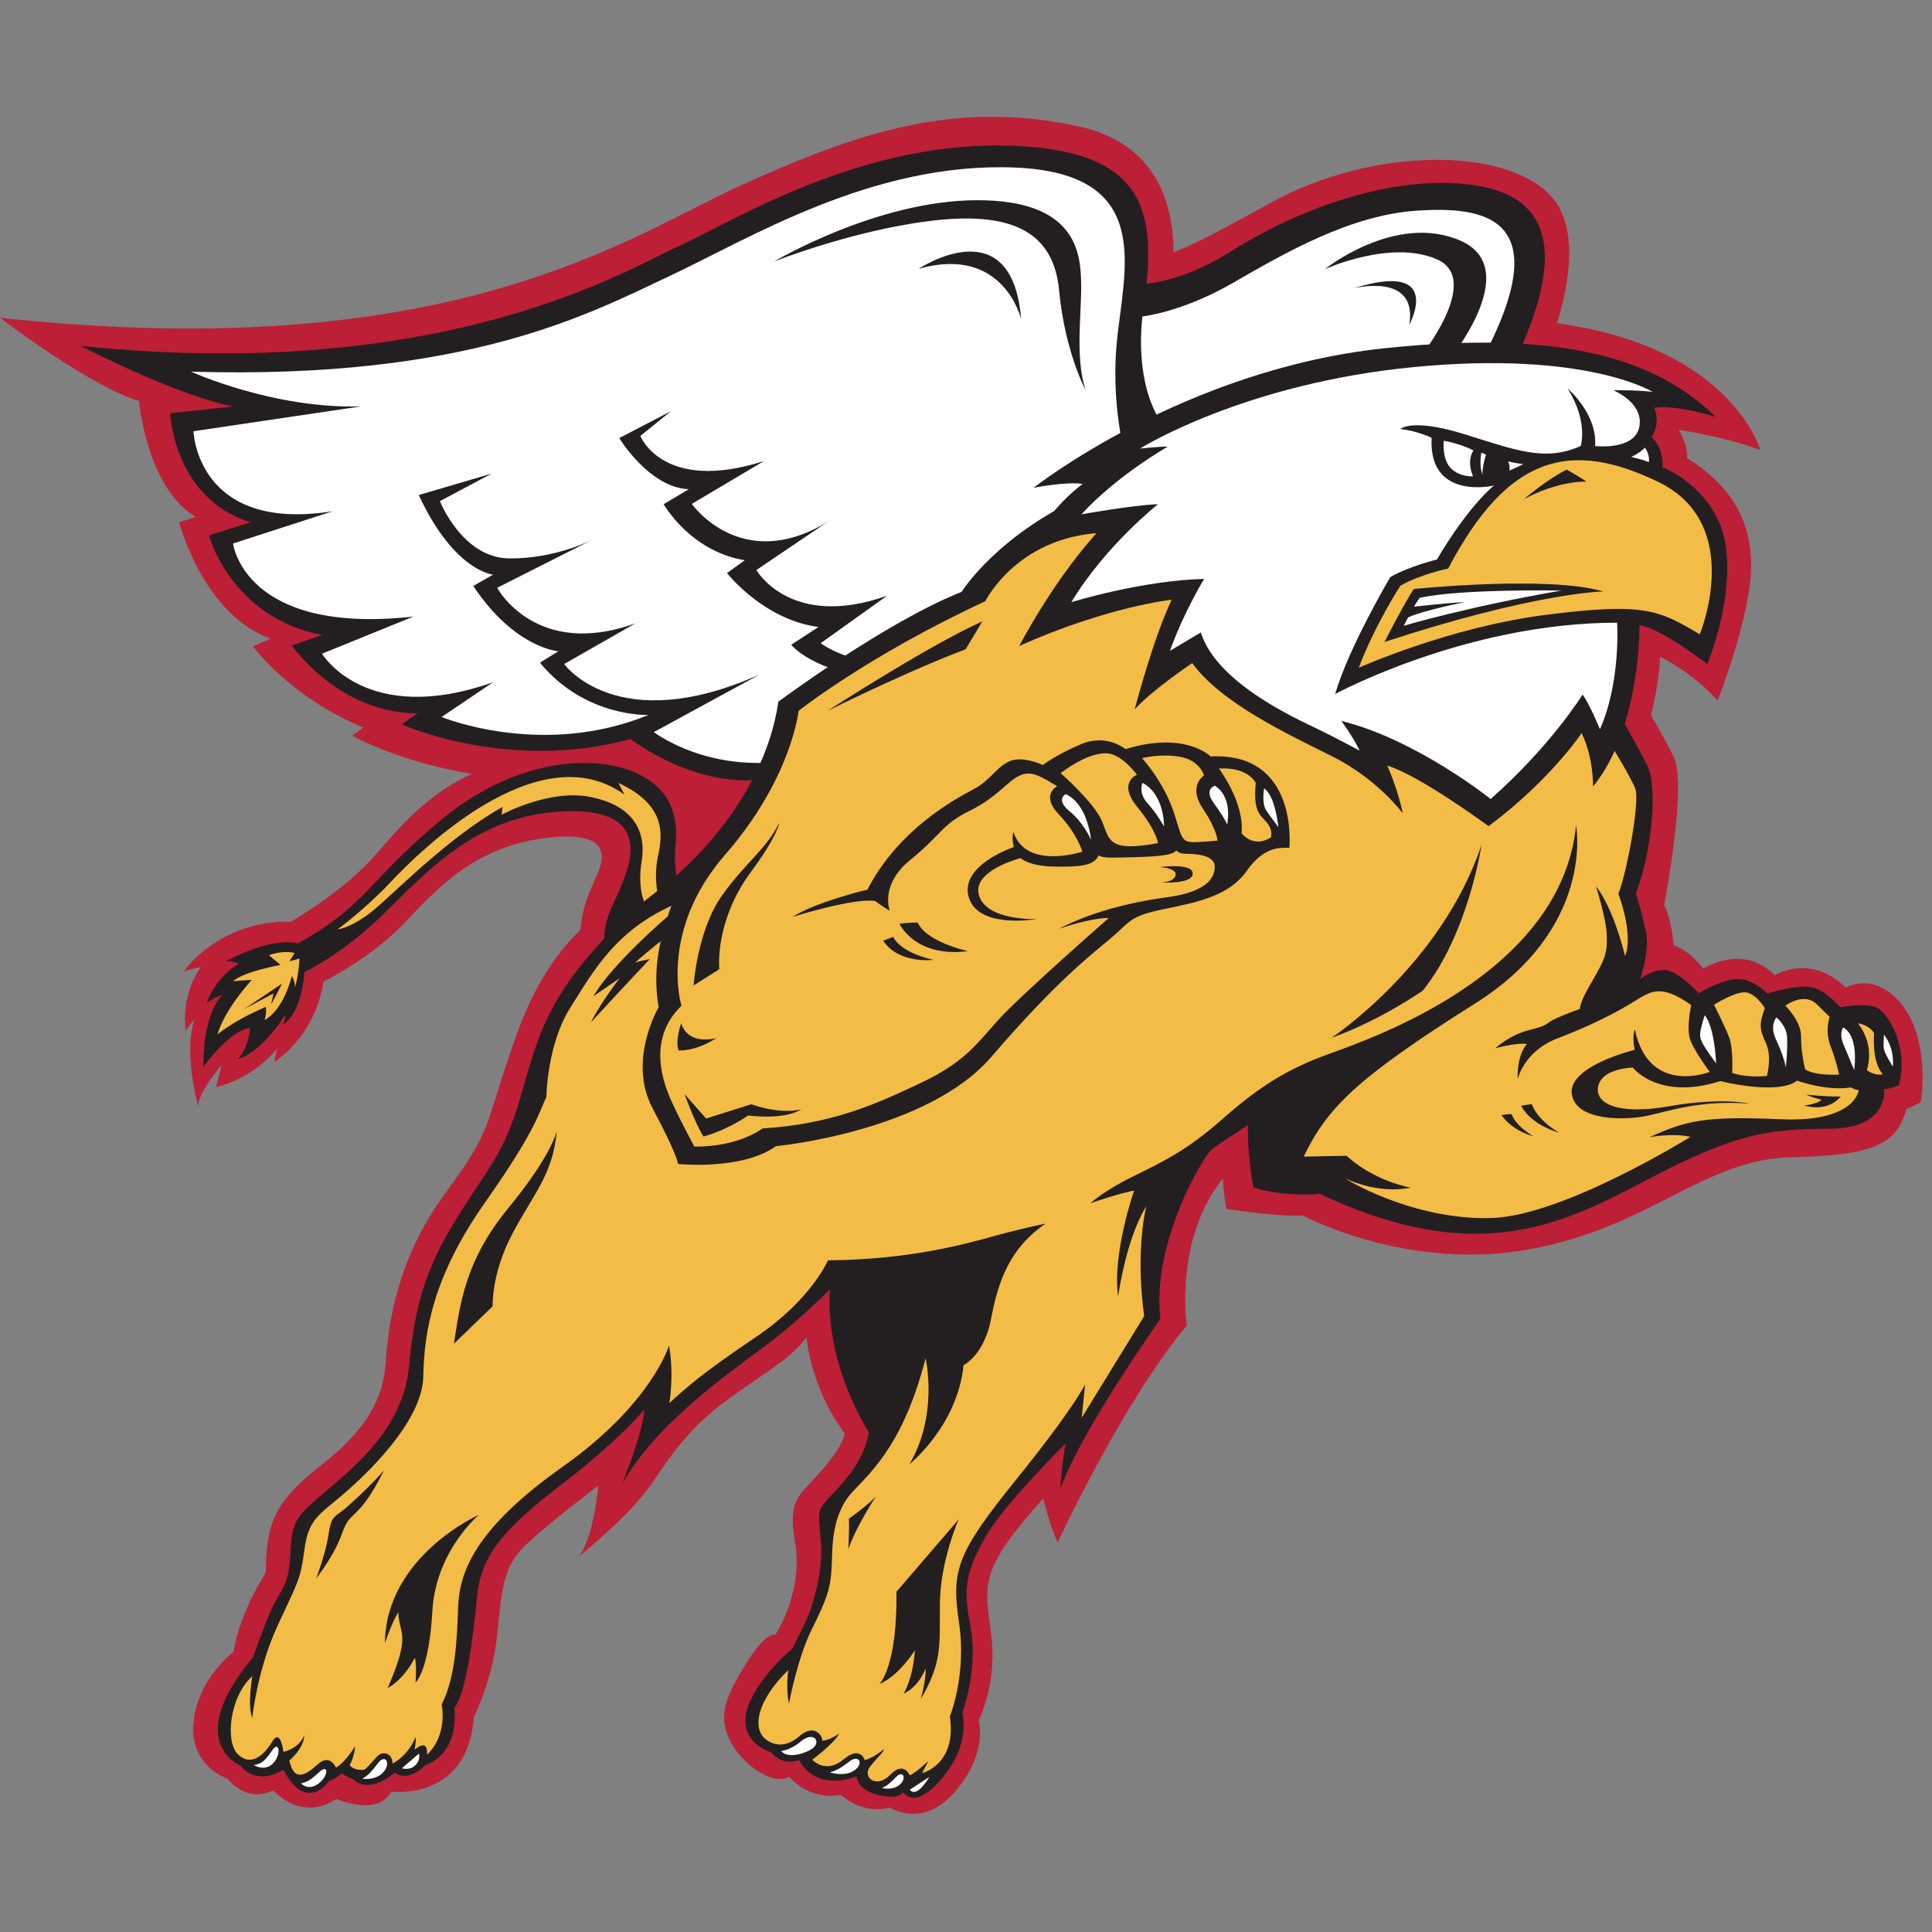 <?xml version="1.0" encoding="UTF-8"?>
<svg width="200px" height="200px" viewBox="0 0 200 200" version="1.1" xmlns="http://www.w3.org/2000/svg" xmlns:xlink="http://www.w3.org/1999/xlink">
    <rect x="0" y="0" width="200" height="200" fill="#808080" stroke="none"/>
    <!-- Generator: Sketch 54.1 (76490) - https://sketchapp.com -->
    <title>seton-hill</title>
    <desc>Created with Sketch.</desc>
    <g id="seton-hill" stroke="none" stroke-width="1" fill="none" fill-rule="evenodd">
        <g id="seton-hill_BGL">
            <g id="Group-141" transform="translate(0, 11)">
                <polygon id="Fill-1" fill="#BC1F36" points="66.723 76.749 80.879 76.749 80.879 66.871 66.723 66.871"></polygon>
                <g id="Group-140" transform="translate(0, 0.86)">
                    <g id="Group-4" transform="translate(19.849, 20.941)" fill="#BC1F36">
                        <path d="M43.068,61.385 C43.068,61.385 37.322,64.005 33.688,74.147 C30.055,84.289 31.407,83.698 26.253,90.711 C21.098,97.727 20.338,104.572 20.082,108.206 C19.829,111.841 18.309,115.051 13.323,118.94 C8.338,122.827 7.745,125.109 7.662,130.012 C7.662,130.012 5.021,133.961 4.324,138.208 C4.324,138.208 0.606,140.955 0.183,145.519 C-0.24,150.082 3.734,151.351 3.734,151.351 C3.734,151.351 5.591,153.929 8.422,152.534 C8.422,152.534 11.338,155.872 14.971,153.42 C14.971,153.42 19.238,155.323 20.675,152.66 C20.675,152.66 28.577,153.717 29.209,144.928 C29.209,144.928 31.11,141.251 31.619,136.434 C32.124,131.616 32.168,129.377 34.703,127.011 C37.237,124.644 41.167,121.729 42.096,120.967 C42.096,120.967 41.59,126.588 40.026,128.364 C40.026,128.364 45.264,124.221 47.63,120.756 C49.996,117.292 51.73,114.756 55.867,111.797 C60.011,108.84 61.996,107.827 63.644,105.628 C63.644,105.628 63.981,110.7 67.574,115.558 C67.574,115.558 67.657,116.53 65.375,119.235 C63.093,121.939 61.615,122.15 62.461,126.925 C63.307,131.702 60.685,136.095 60.388,136.434 C60.388,136.434 59.46,136.011 57.345,139.475 C55.237,142.941 54.519,144.717 55.616,147.167 C56.715,149.617 60.011,152.153 61.868,151.139 C61.868,151.139 63.855,153.633 67.191,152.999 C67.191,152.999 69.391,155.112 72.262,154.308 C72.262,154.308 75.716,156.622 79.108,152.565 C82.498,148.509 81.451,145.307 81.451,145.307 C81.451,145.307 83.459,141.462 82.741,136.265 C82.021,131.067 81.598,129.589 88.149,122.32 C88.149,122.32 88.782,124.982 89.626,126.883 C89.626,126.883 96.41,112.283 103.001,104.424 C103.001,104.424 101.669,95.486 106.738,89.212 C106.738,89.212 106.835,91.051 107.119,92.349 C107.119,92.349 112.854,93.237 115.007,93.015 C115.007,93.015 125.71,98.826 138.382,96.543 C151.06,94.261 156.468,87.162 165.679,86.992 C174.889,86.825 176.514,85.281 177.53,81.985 C177.53,81.985 178.355,81.669 178.987,81.288 C178.987,81.288 179.621,78.057 178.606,74.379 C177.593,70.704 174.487,67.85 171.19,69.435 C171.19,69.435 168.173,65.948 163.859,68.147 C163.859,68.147 161.116,64.851 156.468,67.471 C156.468,67.471 155.116,65.611 153.426,65.063 C153.426,65.063 153.129,62.062 152.412,60.92 C152.412,60.92 154.862,48.412 153.384,45.497 C151.904,42.582 151.06,41.271 151.06,41.271 C151.06,41.271 151.948,37.764 151.99,35.186 C151.99,35.186 155.201,36.664 157.946,39.707 C157.946,39.707 159.51,35.904 160.61,31.299 C161.707,26.692 163.018,19.721 154.778,14.607 C154.778,14.607 155,13.497 153.92,11.692 C153.92,11.692 158.675,12.389 162.381,13.784 C162.381,13.784 158.158,-1.409 129.006,0.283 C129.006,0.283 90.134,4.423 82.699,15.241 L74.925,25.214 C74.925,25.214 62.672,32.482 57.854,36.369 C57.854,36.369 54.726,50.483 49.152,55.892 L43.068,61.385 Z" id="Fill-2"></path>
                    </g>
                    <path d="M72.783,82.833 L60.509,89.256 C59.073,83.805 61.225,80.13 61.608,79.156 C61.987,78.185 64.479,74.003 56.834,74.846 C49.184,75.693 45.341,80.044 41.834,83.721 C38.327,87.397 33.47,89.763 33.47,89.763 C33.47,89.763 33.045,94.793 28.398,98.089 C28.398,98.089 28.568,97.201 28.692,96.65 C28.692,96.65 26.497,99.693 22.358,100.665 C22.358,100.665 22.823,99.061 22.906,98.426 C22.906,98.426 20.664,101.004 20.496,102.61 C20.496,102.61 18.932,96.904 20.157,93.652 C20.157,93.652 19.609,94.242 19.23,94.835 C19.23,94.835 18.597,91.369 20.794,88.243 C20.794,88.243 19.95,88.412 19.018,88.707 C19.018,88.707 22.653,83.382 30.132,83.552 C30.132,83.552 35.201,80.614 38.306,77.255 C41.411,73.896 45.467,67.938 54.782,66.48 C54.782,66.48 62.073,65.402 66.445,66.671 C70.819,67.938 72.339,73.389 72.086,76.051 C71.832,78.714 72.783,82.833 72.783,82.833" id="Fill-5" fill="#BC1F36"></path>
                    <path d="M159.58,25.853 C159.58,25.853 165.283,13.682 160.593,8.486 C155.905,3.287 142.025,3.351 131.567,9.119 C121.11,14.888 119.716,15.52 114.203,14.951 C114.203,14.951 107.168,29.656 116.738,42.015 L159.58,25.853 Z" id="Fill-7" fill="#BC1F36"></path>
                    <g id="Group-11" fill="#BC1F36">
                        <path d="M121.006,18.668 C121.006,18.668 124.639,4.131 111.795,1.258 C98.952,-1.615 88.728,1.892 76.94,7.218 C65.149,12.541 46.898,26.107 0.001,21.035 C0.001,21.035 9.191,28.071 14.387,29.656 C14.387,29.656 15.168,38.573 20.24,41.658 L18.548,42.206 C18.548,42.206 20.997,51.755 28.014,54.25 L26.196,55.052 C26.196,55.052 29.873,60.207 37.603,63.46 L36.464,64.306 C36.464,64.306 48.673,71.172 64.392,67.941 C64.392,67.941 72.12,73.836 83.403,71.109 L109.195,70.665 L128.209,53.299 L124.469,31.493 C124.469,31.493 119.253,23.273 121.006,18.668" id="Fill-9"></path>
                    </g>
                    <path d="M115.09,17.485 C115.09,17.485 120.162,18.752 127.385,14.189 C134.609,9.626 143.166,6.837 150.074,7.09 C156.981,7.344 164.268,10.005 156.728,25.726 L116.799,39.354 C116.799,39.354 111.098,30.226 115.09,17.485" id="Fill-12" fill="#231F20"></path>
                    <path d="M122.104,34.6 C122.104,34.6 116.781,29.191 118.176,20.909 C118.176,20.909 122.253,20.528 127.638,17.422 C133.025,14.317 139.807,10.386 146.714,9.944 C153.622,9.5 161.415,10.514 153.306,25.6 L122.104,34.6 Z" id="Fill-14" fill="#FEFEFE"></path>
                    <path d="M145.911,21.711 C145.911,21.711 149.527,15.056 140.104,17.992 C140.104,17.992 146.8,16.26 145.89,21.753" id="Fill-16" fill="#231F20"></path>
                    <path d="M146.904,25.261 C146.904,25.261 153.537,17.106 148.764,14.993 C143.99,12.88 137.145,16.007 137.145,16.007 C137.145,16.007 144.455,10.133 151.171,13.048 C157.89,15.965 149.863,25.598 149.863,25.598 L146.904,25.261 Z" id="Fill-18" fill="#231F20"></path>
                    <path d="M121.68,34.135 C121.68,34.135 116.948,29.74 118.385,19.937 C119.821,10.132 118.892,3.373 103.596,3.203 C88.305,3.033 75.121,11.485 70.305,13.598 C65.487,15.711 46.392,27.88 8.366,23.951 C8.366,23.951 17.811,28.896 24.082,30.225 L17.619,30.923 C17.619,30.923 17.956,39.714 25.941,42.206 L21.632,43.559 C21.632,43.559 23.871,52.052 33.339,53.87 L30.209,54.967 C30.209,54.967 35.068,61.983 43.222,61.983 L41.574,63.124 C41.574,63.124 52.602,68.11 65.28,64.644 C65.28,64.644 74.107,71.574 82.853,67.815 L107.696,66.841 L123.458,52.431 L121.68,34.135 Z" id="Fill-20" fill="#231F20"></path>
                    <path d="M116.949,37.008 C116.949,37.008 114.92,31.26 115.597,23.74 C116.273,16.218 119.738,6.076 105.037,5.483 C90.333,4.893 77.573,12.838 69.292,16.725 C61.009,20.611 48.421,27.459 19.774,26.613 C19.774,26.613 28.308,30.5 37.393,30.205 L20.027,32.782 C20.027,32.782 20.364,43.305 34.434,41.065 L24.125,44.403 C24.125,44.403 25.266,53.91 42.799,51.967 L33.335,55.811 C33.335,55.811 37.86,63.419 51.038,58.77 L45.716,62.362 C45.716,62.362 56.11,66.671 67.135,62.15 C67.135,62.15 60.588,62.446 55.898,56.741 L57.799,55.558 C57.799,55.558 53.302,55.263 48.991,48.798 L51.049,47.625 C51.049,47.625 47.024,47.309 43.352,39.385 L50.892,37.167 L45.538,40.02 C45.538,40.02 47.849,45.881 52.697,45.946 C57.546,46.009 61.38,43.98 61.38,43.98 L51.463,48.989 C51.463,48.989 55.454,56.404 65.785,52.664 L58.4,56.879 C58.4,56.879 63.884,64.559 78.628,57.968 L67.686,63.926 C67.686,63.926 75.798,70.179 87.332,65.193 L99.839,64.686 L106.302,64.433 L120.498,51.544 L119.062,37.262 L116.949,37.008 Z" id="Fill-22" fill="#FEFEFE"></path>
                    <path d="M96.14,58.432 L91.548,58.558 C83.973,57.672 81.912,54.883 81.912,54.883 L84.735,53.044 C79.063,52.315 75.258,47.467 75.258,47.467 L77.097,46.136 C71.456,45.216 68.701,40.335 68.701,40.335 L71.299,38.783 C67.212,38.624 64.105,33.489 64.105,33.489 L69.461,30.702 L66.291,33.267 C66.291,33.267 68.606,39.227 79.092,35.866 L71.613,40.303 C71.613,40.303 76.718,47.593 85.652,42.173 L78.301,47.149 C78.301,47.149 81.818,53.36 91.831,49.811 L84.955,54.723 C84.955,54.723 87.968,57.069 94.017,57.069 L96.14,58.432 Z" id="Fill-24" fill="#231F20"></path>
                    <path d="M95.105,15.964 C95.105,15.964 104.781,9.499 105.71,21.203 C105.71,21.203 103.937,13.47 95.105,15.964" id="Fill-26" fill="#231F20"></path>
                    <path d="M112.385,28.515 C112.429,28.641 110.233,24.585 109.638,18.204 C109.048,11.823 104.274,10.008 96.202,11.021 C88.135,12.035 80.149,15.205 80.149,15.205 C80.149,15.205 90.712,8.908 101.064,8.866 C111.414,8.824 111.835,14.317 111.92,17.316 C112.004,20.317 111.244,25.177 112.385,28.515" id="Fill-28" fill="#231F20"></path>
                    <path d="M32.001,86.309 C32.001,86.309 29.93,84.238 23.337,87.662 C23.337,87.662 24.185,87.576 24.731,87.915 C24.731,87.915 22.451,89.057 21.396,91.972 C21.396,91.972 22.072,91.454 23.023,91.105 C23.023,91.105 20.992,92.943 21.057,98.585 C21.057,98.585 23.751,94.782 25.872,94.56 C25.872,94.56 25.843,96.43 24.637,97.76 C24.637,97.76 26.888,97.318 29.549,93.165 C29.549,93.165 29.549,93.768 29.298,94.212 C29.298,94.212 31.387,93.165 31.578,87.905 L32.001,86.309 Z" id="Fill-30" fill="#231F20"></path>
                    <path d="M30.036,86.256 C38.053,81.915 37.578,79.823 45.434,73.199 C53.292,66.577 61.376,66.291 65.557,68.033 C69.741,69.775 70.184,73.008 69.931,75.607 C69.678,78.206 70.279,79.76 70.279,79.76 L69.9,81.343 L62.546,86.446 C62.358,83.247 63.497,81.881 64.228,80.045 C64.956,78.206 67.999,71.804 58.555,72.121 C49.11,72.437 43.978,78.681 39.288,83.15 C34.598,87.619 30.574,89.202 30.574,89.202 L30.036,86.256 Z" id="Fill-32" fill="#231F20"></path>
                    <path d="M68.199,81.227 C68.199,81.227 67.608,79.156 68.115,76.79 C68.622,74.423 68.917,71.467 64.015,69.184 L64.65,70.409 C55.69,63.905 43.102,76.622 40.483,79.41 C37.864,82.199 34.947,84.354 34.947,84.354 C34.947,84.354 36.469,84.186 38.707,82.327 C40.946,80.467 46.482,74.763 52.016,71.678 L51.93,72.48 C51.93,72.48 56.792,69.819 61.015,70.623 C65.242,71.425 66.974,73.875 66.421,77.297 C65.875,80.72 67.058,82.241 67.058,82.241 L68.199,81.227 Z" id="Fill-34" fill="#F3BC46"></path>
                    <path d="M30.5,86.796 C30.5,86.796 29.487,86.448 27.839,87.018 L29.043,88.031 C29.043,88.031 25.272,88.697 24.131,89.711 C24.131,89.711 25.588,89.585 26.063,89.585 C26.063,89.585 23.274,92.563 22.514,95.227 C22.514,95.227 23.972,93.895 27.521,92.372 C27.521,92.372 27.617,93.007 27.395,93.736 C27.395,93.736 29.233,92.913 30.215,89.173 C30.215,89.173 30.594,89.807 30.531,90.377 C30.531,90.377 30.881,89.363 31.007,87.365 L29.962,87.652 L30.5,86.796 Z" id="Fill-36" fill="#F3BC46"></path>
                    <polygon id="Fill-38" fill="#231F20" points="25.272 92.595 28.314 90.978 28.061 92.151 29.202 89.964"></polygon>
                    <path d="M167.106,61.156 C167.106,61.156 169.303,65.001 170.486,67.284 C171.669,69.566 170.994,76.284 169.347,80.636 C169.347,80.636 170.021,82.772 170.402,84.671 C170.783,86.575 169.809,89.469 169.809,89.469 C169.809,89.469 171.311,88.306 172.64,88.602 C173.972,88.897 175.873,90.968 175.873,90.968 C175.873,90.968 177.753,89.743 179.55,89.511 C181.344,89.278 182.95,90.989 182.95,90.989 C182.95,90.989 184.282,90.545 185.971,90.336 C187.661,90.122 188.591,90.419 190.513,92.405 C190.513,92.405 193.153,91.898 194.315,92.467 C195.477,93.039 197.611,96.524 196.576,100.475 C196.576,100.475 195.942,100.815 195.054,100.877 C195.054,100.877 195.54,104.892 189.625,104.976 C183.71,105.061 180.458,105.145 171.71,109.645 C162.965,114.146 153.965,119.915 136.664,111.738 C136.664,111.738 132.841,112.077 129.757,111.061 C129.757,111.061 129.039,107.174 129.208,104.597 C129.208,104.597 126.25,106.498 125.404,107.174 C124.56,107.851 119.194,116.807 120.125,124.669 C120.125,124.669 111.97,136.119 109.772,142.247 C109.772,142.247 109.941,139.374 110.322,137.556 C110.322,137.556 103.857,143.937 101.999,147.275 C100.14,150.615 99.631,152.305 100.435,156.319 C101.237,160.334 99.973,164.474 99.633,165.403 C99.633,165.403 100.224,167.96 98.704,170.528 C97.182,173.095 94.742,175.344 93.507,173.665 C93.507,173.665 93.126,174.446 91.034,173.983 C88.942,173.516 88.689,172.312 88.647,172.038 C88.647,172.038 84.591,173.772 82.711,170.327 C82.711,170.327 81.043,171.066 79.82,169.525 C79.82,169.525 76.88,168.7 77.175,165.868 C77.473,163.037 81.214,159.36 81.972,158.897 C81.972,158.897 82.774,157.291 83.409,155.98 C84.041,154.671 85.268,150.952 84.97,147.614 C84.675,144.276 84.591,144.529 86.07,142.923 C87.548,141.317 89.323,139.543 89.958,136.415 C89.958,136.415 85.435,129.655 85.9,121.626 C85.9,121.626 82.69,124.88 79.183,127.5 C75.676,130.12 67.818,135.529 64.353,141.866 C64.353,141.866 66.604,136.394 66.698,134.05 C66.698,134.05 64.269,137.049 58.649,141.403 C53.03,145.754 49.862,148.544 49.397,153.318 C48.932,158.093 48.214,163.46 47.031,164.939 C47.031,164.939 47.749,169.481 43.978,170.907 C43.978,170.907 42.341,172.693 40.862,171.638 C40.862,171.638 38.243,174.004 36.509,172.291 C36.509,172.291 35.749,172.038 35.347,171.68 C35.347,171.68 34.862,172.312 34.122,172.44 C34.122,172.44 31.794,175.996 29.338,171.336 C29.338,171.336 26.771,173.158 24.87,170.907 C24.87,170.907 18.85,168.467 26.202,159.689 C26.202,159.689 27.68,155.348 28.61,153.741 C29.539,152.135 29.918,151.754 30.088,148.586 C30.257,145.415 30.764,145.036 33.848,142.416 C36.932,139.797 41.75,135.824 42.341,129.613 C42.933,123.402 43.947,119.555 47.454,113.978 C50.961,108.399 52.228,107.428 53.959,101.468 C55.693,95.51 56.579,90.652 65.578,82.326 C65.578,82.326 67.565,80.722 68.79,79.792 C70.014,78.862 78.993,71.551 80.578,60.775 C80.578,60.775 91.648,52.535 99.548,49.408 C99.548,49.408 103.308,43.281 113.111,39.057 L150.416,39.478 L164.359,55.831 L167.106,61.156 Z" id="Fill-40" fill="#231F20"></path>
                    <path d="M166.419,64.674 C166.419,64.674 168.701,68.351 169.271,69.744 C169.843,71.138 168.226,79.188 167.529,80.648 C167.529,80.648 169.147,84.83 168.226,87.112 C168.226,87.112 167.116,82.327 165.217,79.885 C165.217,79.885 166.262,83.213 166.323,84.798 C166.388,86.383 166.323,87.049 165.312,88.854 C164.296,90.662 163.664,91.612 163.536,92.595 C163.536,92.595 162.608,92.89 161.214,93.503 C159.82,94.117 160.536,94.222 158.381,94.749 C156.229,95.279 154.811,96.651 154.811,96.651 C154.811,96.651 156.926,96.06 158.067,96.207 C158.067,96.207 157.008,97.285 157.116,99.842 C157.116,99.842 157.738,96.969 161.224,95.637 C164.711,94.305 167.273,92.976 169.08,91.866 C170.889,90.756 171.871,89.933 175.073,92.182 C175.073,92.182 174.585,94.433 174.924,95.616 C175.261,96.8 176.995,99.103 176.995,99.103 C176.995,99.103 170.676,101.616 169.242,94.708 C169.242,94.708 168.921,95.363 169.219,96.82 C169.219,96.82 162.334,98.489 162.711,101.373 C163.092,104.257 168.354,104.131 170.636,103.624 C172.916,103.117 176.055,102.008 181.093,102.389 C181.093,102.389 178.22,101.702 172.832,102.653 C167.443,103.603 165.014,102.376 165.458,100.538 C165.902,98.701 169.028,98.659 169.028,98.659 C169.028,98.659 171.67,102.102 178.092,100.054 C178.092,100.054 184.005,101.564 186.034,100.012 C186.034,100.012 189.091,101.12 191.645,100.707 C191.645,100.707 191.909,100.95 192.414,100.984 C192.414,100.984 192.119,104.353 184.325,104.003 C176.528,103.656 174.566,104.131 170.73,105.873 C170.73,105.873 172.958,105.398 175.008,105.821 C175.008,105.821 161.825,114.019 154.39,114.231 C146.953,114.442 140.404,110.893 139.263,110.131 C139.263,110.131 142.539,111.8 146.046,111.081 C146.046,111.081 142.37,110.491 139.392,107.787 L134.956,107.871 C137.361,102.927 140.213,99.884 152.698,92.025 C165.184,84.164 163.155,73.58 163.155,73.58 C161.637,88.854 142.179,95.574 137.615,97.223 C133.052,98.871 130.201,100.772 126.524,104.003 C122.849,107.237 120.439,108.378 117.336,109.898 C114.229,111.421 112.897,112.688 112.897,112.688 C112.897,112.688 116.258,111.546 117.401,111.4 C117.401,111.4 115.117,117.948 115.751,122.323 C115.751,122.323 116.545,116.428 118.666,113.004 C118.666,113.004 117.495,117.441 118.444,124.383 C118.444,124.383 113.312,132.749 111.98,134.904 L112.328,131.451 C112.328,131.451 111.252,133.794 105.167,141.339 C99.085,148.88 98.448,150.656 99.275,156.107 C100.096,161.558 98.325,165.826 98.325,165.826 C99.085,170.812 95.45,171.7 95.45,171.7 C95.45,171.7 96.042,170.579 96.082,170.454 C96.082,170.454 94.857,171.616 94.181,171.932 C94.181,171.932 93.57,170.389 92.154,171.869 C90.739,173.348 89.196,172.123 90.083,171.003 C90.973,169.882 91.35,169.692 91.522,169.185 C91.522,169.185 90.569,170.052 89.516,170.347 C89.516,170.347 89.072,168.806 87.336,170.263 C85.605,171.721 84.275,170.517 84.085,170.305 C84.085,170.305 86.428,168.573 86.874,167.579 C86.874,167.579 86.049,168.255 85.119,168.341 C85.119,168.341 85.142,167.769 84.57,167.432 C84.001,167.093 83.364,167.348 82.797,167.834 C82.225,168.32 80.894,169.333 79.353,168.255 C77.812,167.179 78.295,164.241 81.612,161.009 C81.612,161.009 81.317,162.783 81.675,164.494 C81.675,164.494 82.541,159.751 84.097,156.677 C85.649,153.602 85.998,152.398 86.093,150.34 C86.187,148.279 86.028,144.889 88.341,142.479 C90.653,140.07 93.632,137.155 95.818,128.756 C95.818,128.756 97.183,134.588 94.139,139.721 C94.139,139.721 99.114,135.761 99.748,129.453 C99.748,129.453 101.874,128.471 102.602,124.637 C103.329,120.802 104.503,117.347 108.243,114.811 C108.243,114.811 106.088,115.224 102.979,116.078 C99.876,116.934 94.267,118.52 85.709,118.614 C85.709,118.614 84.001,122.67 78.264,126.538 C72.529,130.404 71.009,131.83 69.296,133.384 C69.296,133.384 69.803,130.393 69.256,127.436 C69.256,127.436 67.458,133.478 58.205,140.007 C48.953,146.535 47.558,151.1 47.43,154.459 C47.305,157.818 47.179,161.684 45.72,164.601 C45.72,164.601 46.417,167.675 44.2,169.798 C44.2,169.798 44.432,168.002 42.912,169.271 C42.912,169.271 43.103,168.446 43.017,167.939 C43.017,167.939 42.445,169.713 40.632,170.707 C40.632,170.707 40.686,169.895 40.006,169.681 C39.129,169.407 38.825,170.42 37.724,171.34 C37.724,171.34 36.733,171.499 36.195,170.877 C36.195,170.877 36.658,170.125 36.763,168.91 C36.763,168.91 35.772,170.569 34.778,171.118 C34.778,171.118 34.164,169.618 32.879,170.791 C31.587,171.964 30.437,172.598 29.949,170.389 C29.949,170.389 31.444,169.204 31.509,167.738 C31.509,167.738 31.134,169.049 29.338,169.493 C29.338,169.493 29.055,166.988 28.186,168.425 C27.32,169.861 25.992,171.044 24.637,169.757 C23.287,168.467 23.75,163.776 26.116,161.663 C26.116,161.663 25.588,164.749 26.116,165.975 C26.116,165.975 26.614,160.986 28.768,156.36 C30.923,151.732 31.111,151.607 31.524,148.501 C31.936,145.394 33.077,144.92 35.454,142.891 C37.832,140.862 43.724,135.348 43.819,130.626 C43.915,125.904 44.834,120.262 50.253,112.56 C55.67,104.86 55.797,103.212 56.557,101.723 C56.557,101.723 56.622,96.272 59.028,92.467 C61.438,88.664 63.634,84.608 69.51,81.904 C69.51,81.904 69.2,82.675 69.137,82.991 C69.137,82.991 63.341,87.935 61.438,91.263 L64.162,89.395 C64.162,89.395 62.389,91.612 61.153,93.989 C61.153,93.989 66.193,88.538 67.269,87.428 C67.269,87.428 66.222,87.619 65.747,87.778 C65.747,87.778 67.902,85.908 68.408,85.59 C68.408,85.59 67.523,88.695 68.186,92.404 C68.186,92.404 64.922,97.92 67.554,102.862 C70.184,107.808 70.184,108.631 70.184,108.631 C70.184,108.631 76.777,109.329 80.326,106.793 C80.326,106.793 95.959,105.314 102.631,97.539 C109.309,89.763 112.856,87.06 114.97,85.284 C117.083,83.51 116.827,83.001 120.548,82.241 C124.263,81.481 127.305,80.805 129.08,78.271 C130.856,75.735 132.546,75.902 133.477,75.902 C133.477,75.902 134.478,65.972 125.32,66.449 C125.32,66.449 122.722,63.786 116.511,65.687 C116.511,65.687 114.579,64.071 111.98,65.149 C109.382,66.228 107.954,67.335 107.954,67.335 C107.954,67.335 105.802,66.29 104.409,66.988 C103.015,67.685 102.537,68.921 100.73,69.871 C98.925,70.822 92.966,74.024 89.799,80.235 C89.799,80.235 84.633,81.439 82.035,83.056 C82.035,83.056 88.436,81.058 90.59,81.408 C90.59,81.408 91.381,82.009 92.112,82.421 C92.112,82.421 91.034,79.76 94.233,77.161 C97.437,74.562 97.497,73.484 100.349,72.089 C103.203,70.694 104.25,69.046 105.515,68.445 C106.786,67.842 107.736,68.539 109.445,69.524 C109.445,69.524 107.669,70.409 109.604,72.439 C111.536,74.466 112.043,76.304 112.043,76.304 C112.043,76.304 106.212,78.237 104.914,74.277 C104.914,74.277 104.694,74.815 104.947,75.829 C104.947,75.829 99.304,77.699 100.286,81.027 C101.271,84.354 107.322,83.278 107.322,83.278 C107.322,83.278 102.253,83.5 101.367,80.901 C100.479,78.302 105.644,76.97 105.644,76.97 C105.644,76.97 106.476,77.806 109.141,77.848 C111.8,77.89 113.258,77.783 113.745,76.665 C113.745,76.665 113.85,76.981 115.584,76.918 C117.315,76.855 121.52,76.918 121.75,76.156 C121.75,76.156 121.976,76.526 122.784,76.526 C123.593,76.526 125.732,76.589 125.747,77.841 C125.764,79.094 124.815,80.488 120.789,81.027 C116.765,81.565 112.661,82.675 109.635,84.291 C109.635,84.291 112.751,83.171 114.78,83.171 C114.78,83.171 105.611,91.2 103.329,93.736 C101.046,96.272 99.843,98.108 95.28,100.263 C90.72,102.42 86.153,104.51 78.932,104.954 C78.932,104.954 76.52,106.876 71.876,106.835 C71.876,106.835 70.268,103.815 69.763,102.674 C69.256,101.532 66.444,96.228 70.542,92.257 C70.542,92.257 68.155,84.545 75.062,76.621 C81.97,68.699 82.667,61.727 82.667,61.727 C82.667,61.727 89.872,56 101.997,50.379 C101.997,50.379 105.504,43.238 115.01,43.282 L147.374,43.282 L163.41,56.592 L166.419,64.674 Z" id="Fill-42" fill="#F3BC46"></path>
                    <path d="M186.981,101.447 C186.981,101.447 188.943,101.68 190.551,101.648 C190.551,101.648 189.399,103.307 186.759,102.589 C186.759,102.589 188.3,102.398 188.553,101.965 C188.553,101.965 187.71,101.818 186.981,101.447" id="Fill-44" fill="#231F20"></path>
                    <path d="M157.463,102.61 C157.463,102.61 158.161,102.482 158.581,102.44 C158.581,102.44 158.963,103.942 161.37,105.379 C161.37,105.379 158.581,104.681 157.463,102.61" id="Fill-46" fill="#231F20"></path>
                    <path d="M155.435,103.582 C155.435,103.582 156.069,103.456 156.49,103.477 C156.49,103.477 156.7,104.511 158.707,105.757 C158.707,105.757 156.639,105.272 155.435,103.582" id="Fill-48" fill="#231F20"></path>
                    <path d="M195.023,95.239 C195.023,95.239 194.981,96.106 194.991,96.485 C195.002,96.866 195.153,97.234 195.942,98.566 C195.942,98.566 196.206,96.77 195.023,95.239" id="Fill-50" fill="#FEFEFE"></path>
                    <path d="M194.009,95.092 C194.009,95.092 193.718,98.028 194.909,99.343 C194.909,99.343 194.212,99.581 193.245,98.932 C193.245,98.932 194.193,96.459 192.34,94.082 C192.34,94.082 193.431,94.183 194.009,95.092" id="Fill-52" fill="#F3BC46"></path>
                    <path d="M191.95,98.926 C191.95,98.926 191.315,97.383 190.957,96.549 C190.597,95.714 190.472,95.217 190.777,94.509 C190.777,94.509 192.398,95.006 191.95,98.926" id="Fill-54" fill="#FEFEFE"></path>
                    <path d="M183.891,93.464 C183.891,93.464 183.171,94.276 183.818,95.671 C184.459,97.065 184.725,97.912 184.873,98.609 C184.873,98.609 185.072,96.739 184.999,95.503 C184.924,94.266 183.891,93.464 183.891,93.464" id="Fill-56" fill="#FEFEFE"></path>
                    <path d="M176.475,93.226 C176.475,93.226 176.017,94.621 176,95.145 C175.985,95.666 175.97,95.936 177.65,98.219 C177.65,98.219 177.522,94.525 176.475,93.226" id="Fill-58" fill="#FEFEFE"></path>
                    <path d="M189.404,93.411 C189.404,93.411 188.876,94.827 189.509,96.475 C190.145,98.123 190.376,99.38 190.376,99.38 C190.376,99.38 187.947,99.539 186.869,98.842 C186.869,98.842 186.425,97.089 186.448,95.462 C186.469,93.834 184.821,92.249 184.821,92.249 C184.821,92.249 186.743,90.792 188.075,92.103 L189.404,93.411" id="Fill-60" fill="#F3BC46"></path>
                    <path d="M182.908,99.525 C182.908,99.525 183.459,97.582 182.824,96.166 C182.19,94.75 182.041,94.286 182.696,92.489 C182.696,92.489 181.704,90.862 180.586,90.862 C179.464,90.862 177.439,92.152 177.439,92.152 C177.439,92.152 178.557,94.369 179.001,95.532 C179.445,96.694 179.317,99.209 179.317,99.209 C179.317,99.209 180.647,99.737 182.908,99.525" id="Fill-62" fill="#F3BC46"></path>
                    <path d="M137.838,95.574 C137.838,95.574 149.182,88.094 153.366,75.609 C153.366,75.609 152.013,84.821 147.281,90.693 C147.281,90.693 142.886,93.777 137.838,95.574" id="Fill-64" fill="#231F20"></path>
                    <path d="M120.028,77.905 C120.028,77.905 121.708,77.968 121.708,78.634 C121.708,79.3 120.68,79.49 120.188,79.49 C120.188,79.49 123.469,79.712 123.469,78.571 C123.469,77.43 120.028,77.905 120.028,77.905" id="Fill-66" fill="#231F20"></path>
                    <path d="M118.27,69.18 C118.27,69.18 117.795,70.183 118.777,71.272 C119.271,71.814 119.698,72.419 120.006,72.888 C120.313,73.358 120.5,73.691 120.5,73.691 C120.5,73.691 120.575,70.394 118.27,69.18" id="Fill-68" fill="#FEFEFE"></path>
                    <path d="M126.181,67.7 C126.181,67.7 128.842,71.187 128.526,74.397 C128.526,74.397 129.724,76.003 131.562,74.831 C131.562,74.831 131.832,74.087 131.118,73.262 C130.408,72.439 129.724,72.169 129.994,69.189 C129.994,69.189 129.227,67.51 126.181,67.7" id="Fill-70" fill="#F3BC46"></path>
                    <path d="M130.855,69.754 C130.855,69.754 130.602,71.254 131.046,71.972 C131.49,72.69 132.017,73.285 132.334,73.769 C132.334,73.769 132.036,70.515 130.855,69.754" id="Fill-72" fill="#FEFEFE"></path>
                    <path d="M125.764,69.481 C125.764,69.481 124.623,69.818 125.594,71.191 C126.566,72.565 126.928,73.179 127.031,73.516 C127.031,73.516 127.686,70.706 125.764,69.481" id="Fill-74" fill="#FEFEFE"></path>
                    <path d="M110.322,70.347 C110.322,70.347 109.225,70.895 110.722,72.122 C112.223,73.348 112.941,75.079 112.941,75.079 C112.941,75.079 112.644,71.402 110.322,70.347" id="Fill-76" fill="#FEFEFE"></path>
                    <path d="M109.795,68.171 C109.795,68.171 113.258,71.213 114.06,73.115 C114.866,75.016 114.61,76.411 119.87,75.418 C119.87,75.418 119.765,74.17 117.715,71.657 C115.668,69.142 117.695,68.34 117.695,68.34 C117.695,68.34 116.13,66.164 114.527,66.121 C112.919,66.079 110.976,67.283 109.795,68.171" id="Fill-78" fill="#F3BC46"></path>
                    <path d="M118.223,66.628 C118.223,66.628 120.484,69.036 121.561,72.374 C122.639,75.712 122.025,75.459 126.037,75.163 C126.037,75.163 126.018,74.087 124.519,71.846 C123.018,69.608 124.454,68.55 124.643,68.404 C124.643,68.404 124.199,66.839 122.153,66.479 C120.101,66.121 118.223,66.628 118.223,66.628" id="Fill-80" fill="#F3BC46"></path>
                    <path d="M91.425,85.517 C91.425,85.517 92.185,85.221 92.484,85.136 C92.484,85.136 92.989,86.658 96.621,87.502 C96.621,87.502 93.033,87.967 91.425,85.517" id="Fill-82" fill="#231F20"></path>
                    <path d="M93.095,83.784 C93.095,83.784 94.151,83.594 95.017,83.659 C95.017,83.659 95.522,85.432 100.149,86.595 C100.149,86.595 95.334,87.524 93.095,83.784" id="Fill-84" fill="#231F20"></path>
                    <path d="M71.799,90.155 C71.799,90.155 72.183,84.419 74.745,80.836 C77.314,77.255 79.247,76.147 80.671,73.326 C80.671,73.326 80.514,74.656 77.693,78.459 C74.875,82.264 74.302,86.352 74.461,88.475 L71.799,90.155 Z" id="Fill-86" fill="#231F20"></path>
                    <path d="M70.521,94.074 C70.521,94.074 69.868,95.785 70.247,96.884 C70.247,96.884 71.937,97.031 74.177,95.596 C74.177,95.596 71.281,96.461 70.521,94.074" id="Fill-88" fill="#231F20"></path>
                    <path d="M70.861,101.394 C70.861,101.394 71.939,104.395 72.823,105.79 C72.823,105.79 75.021,105.262 77.45,103.612 C77.45,103.612 81.085,104.142 82.944,102.979 C82.944,102.979 81.001,103.57 77.768,102.452 L73.097,103.93 L70.861,101.394 Z" id="Fill-90" fill="#231F20"></path>
                    <path d="M87.869,145.366 C87.869,145.366 89.787,144.002 90.673,143.052 C90.673,143.052 88.66,146.078 87.821,148.503 C87.821,148.503 87.948,146.063 87.869,145.366" id="Fill-92" fill="#231F20"></path>
                    <path d="M99.233,145.435 C99.233,145.435 97.364,149.682 97.301,154.023 C97.238,158.366 97.619,160.077 95.337,164.006 C95.337,164.006 95.906,161.882 95.81,160.869 C95.81,160.869 95.178,162.728 93.53,163.468 C93.53,163.468 94.481,162.094 94.713,158.967 C94.713,158.967 93.107,161.587 91.036,162.475 C91.036,162.475 92.896,160.741 92.801,152.915 L99.233,145.435 Z" id="Fill-94" fill="#231F20"></path>
                    <path d="M43.018,162.318 C43.018,162.318 44.412,161.114 44.76,154.903 C45.11,148.692 49.578,144.951 49.578,144.951 C49.578,144.951 39.942,149.23 39.848,158.23 C39.848,158.23 40.579,156.044 41.24,155.028 C41.24,155.028 41.19,155.441 41.464,156.561 C41.741,157.682 41.948,158.695 40.135,162.879 C40.135,162.879 41.697,162.161 42.945,159.751 C42.945,159.751 43.154,160.239 43.018,162.318" id="Fill-96" fill="#231F20"></path>
                    <path d="M32.739,151.554 C32.739,151.554 33.752,148.786 34.006,147.012 C34.261,145.236 34.535,145.215 35.4,144.562 C36.269,143.906 38.738,141.561 39.755,140.336 C39.755,140.336 38.528,142.891 37.366,144.181 C36.204,145.469 35.993,145.236 35.358,147.012 C34.724,148.786 33.585,150.371 32.739,151.554" id="Fill-98" fill="#231F20"></path>
                    <path d="M96.215,172.08 C96.215,172.08 94.911,174.369 94.187,173.406 L96.215,172.08 Z" id="Fill-100" fill="#FEFEFE"></path>
                    <path d="M26.28,170.86 C26.28,170.86 27.343,171.574 28.244,170.703 C29.148,169.83 28.928,168.247 28.181,169.323 C27.437,170.401 27.151,170.718 26.28,170.86" id="Fill-102" fill="#FEFEFE"></path>
                    <path d="M31.16,172.762 C31.16,172.762 31.889,173.57 32.948,172.793 C34.012,172.016 34.012,170.766 33.173,171.478 C32.333,172.192 32.111,172.523 31.16,172.762" id="Fill-104" fill="#FEFEFE"></path>
                    <path d="M37.513,172.27 C37.513,172.27 38.923,172.507 39.716,171.558 C40.51,170.605 39.858,169.703 39.161,170.622 C38.464,171.541 38.131,171.906 37.513,172.27" id="Fill-106" fill="#FEFEFE"></path>
                    <path d="M43.365,169.675 C43.365,169.675 43.589,170.282 42.999,170.875 C42.406,171.468 41.602,171.185 41.602,171.185 L43.365,169.675 Z" id="Fill-108" fill="#FEFEFE"></path>
                    <path d="M91.298,173.231 C91.298,173.231 92.443,173.541 93.176,172.854 C93.909,172.167 93.446,171.397 92.795,172.065 C92.144,172.735 91.838,172.995 91.298,173.231" id="Fill-110" fill="#FEFEFE"></path>
                    <path d="M85.902,171.618 C85.902,171.618 87.407,172.122 88.437,171.415 C89.468,170.707 88.909,169.75 87.987,170.447 C87.068,171.144 86.641,171.41 85.902,171.618" id="Fill-112" fill="#FEFEFE"></path>
                    <path d="M80.862,169.402 C80.862,169.402 81.812,169.322 82.813,168.483 C83.808,167.643 84.302,168.024 84.381,168.118 C84.461,168.213 84.982,168.958 83.19,169.593 C81.402,170.225 80.862,169.402 80.862,169.402" id="Fill-114" fill="#FEFEFE"></path>
                    <path d="M51.003,123.358 C51.003,123.358 50.833,120.104 52.987,115.962 C55.142,111.821 57.255,109.75 57.636,105.229 C57.636,105.229 57.129,107.723 52.608,113.216 C48.088,118.709 47.623,123.232 46.989,127.245 L51.003,123.358 Z" id="Fill-116" fill="#231F20"></path>
                    <path d="M85.659,61.737 C85.659,61.737 95.862,55.103 101.691,52.462 L99.959,55.356 C99.959,55.356 94.827,57.205 85.659,61.737" id="Fill-118" fill="#231F20"></path>
                    <path d="M114.356,42.426 C109.35,47.592 105.516,55.007 105.516,55.007 C114.673,50.919 121.295,50.222 121.295,50.222 C119.394,54.184 117.461,61.568 117.461,61.568 C119.3,59.539 123.418,56.783 123.418,56.783 C126.431,60.933 133.245,64.104 137.933,66.449 C142.623,68.793 145.219,72.344 145.219,72.344 C144.649,69.649 143.607,67.4 143.607,67.4 C146.934,68.382 154.095,73.664 154.095,73.664 C160.514,68.889 163.726,64.028 163.726,64.028 C164.995,66.648 164.911,69.565 164.911,69.565 C169.853,63.522 169.725,52.873 169.725,52.873 C171.838,53.085 176.739,56.888 176.739,56.888 C178.431,52.662 179.781,46.069 177.88,42.013 C175.981,37.957 172.091,36.499 172.091,36.499 C172.281,34.535 170.983,33.394 170.983,33.394 C171.967,31.808 171.237,30.351 171.237,30.351 C173.709,30.035 177.612,31.295 177.612,31.295 C172.497,26.374 164.049,21.991 143.295,24.194 C122.466,26.406 107.005,38.633 107.005,38.633 C107.005,38.633 110.491,37.957 112.074,38.242 C112.074,38.242 109.067,40.365 107.196,43.883 L110.839,42.394 L114.356,42.426 Z" id="Fill-120" fill="#231F20"></path>
                    <path d="M152.488,37.45 C152.488,37.45 151.104,37.555 150.175,36.594 C149.245,35.632 149.457,33.765 149.457,33.765 C149.457,33.765 151.178,34.06 152.539,34.768 C152.539,34.768 151.768,35.718 152.488,37.45" id="Fill-122" fill="#FEFEFE"></path>
                    <path d="M153.343,35.009 C153.343,35.009 153.5,35.041 153.829,35.2 C153.829,35.2 153.377,36.668 153.479,37.302 C153.479,37.302 153.09,36.53 153.343,35.009" id="Fill-124" fill="#FEFEFE"></path>
                    <path d="M157.707,36.19 C157.707,36.19 156.875,36.088 156.105,35.906 C156.105,35.906 156.344,36.262 156.249,36.856 C156.249,36.856 157.359,36.364 157.707,36.19" id="Fill-126" fill="#FEFEFE"></path>
                    <path d="M168.861,35.443 C168.861,35.443 170.012,35.686 170.686,35.981 C170.686,35.981 170.843,35.284 170.286,34.471 C170.286,34.471 169.809,35.02 168.861,35.443" id="Fill-128" fill="#FEFEFE"></path>
                    <path d="M140.658,57.268 C140.658,57.268 150.038,53.043 160.113,51.776 C170.191,50.507 171.711,51.269 175.957,53.803 C175.957,53.803 180.712,42.394 171.648,38.021 C162.586,33.647 156.12,35.19 149.91,47.001 C149.91,47.001 147.121,47.55 144.967,48.775 C144.967,48.775 142.305,52.873 140.658,57.268" id="Fill-130" fill="#F3BC46"></path>
                    <path d="M121.116,55.515 C122.511,51.563 124.655,48.068 124.655,48.068 C118.193,48.225 110.903,50.476 110.903,50.476 C114.42,44.644 119.87,40.335 119.87,40.335 C117.272,40.429 111.947,41.38 111.947,41.38 C115.718,37.292 120.886,34.377 120.886,34.377 C120.189,34.345 118.013,34.576 118.013,34.576 C118.013,34.576 128.744,27.816 146.487,26.126 C164.234,24.436 171.076,28.704 171.076,28.704 C169.198,28.492 167.021,28.545 167.021,28.545 C167.465,28.735 170.222,30.034 169.682,32.41 C169.144,34.787 165.122,34.312 165.122,34.312 C165.375,30.953 162.268,28.354 162.268,28.354 C164.454,31.778 163.633,34.312 163.633,34.312 C159.923,35.96 156.977,34.756 151.558,33.076 C146.139,31.397 144.969,32.549 144.969,32.549 C146.721,32.739 148.202,33.458 148.202,33.458 C147.852,40.018 154.663,38.402 154.663,38.402 C154.663,38.402 152.159,40.303 148.738,46.07 C148.738,46.07 145.917,46.736 143.924,47.878 C143.924,47.878 139.611,55.167 138.216,59.984 C138.216,59.984 151.811,52.6 167.402,52.6 C167.402,52.6 167.816,58.683 165.626,63.627 C165.626,63.627 164.487,60.872 163.821,60.047 C163.821,60.047 160.591,65.309 154.313,70.854 C154.313,70.854 146.552,64.643 138.851,62.773 C138.851,62.773 140.088,64.421 140.752,65.847 C140.752,65.847 138.281,64.515 136.189,63.502 C134.098,62.488 125.955,58.842 124.307,53.613 L121.116,55.515 Z" id="Fill-132" fill="#FEFEFE"></path>
                    <path d="M143.32,54.596 C143.32,54.596 145.631,50.095 146.362,49.113 C146.362,49.113 160.242,47.687 165.975,49.367 C165.975,49.367 158.952,49.471 143.32,54.596" id="Fill-134" fill="#231F20"></path>
                    <path d="M145.316,52.916 C145.316,52.916 152.068,50.92 161.635,49.272 C161.635,49.272 151.147,49.081 146.963,50.032 C146.963,50.032 146.49,50.698 146.383,50.951 C146.383,50.951 149.298,50.591 151.685,50.466 C151.685,50.466 147.46,51.289 145.77,52.049 C145.77,52.049 145.41,52.725 145.316,52.916" id="Fill-136" fill="#FEFEFE"></path>
                    <path d="M157.747,39.817 C157.747,39.817 160.197,37.725 162.184,36.753 C162.184,36.753 163.537,37.514 164.234,37.999 C164.234,37.999 161.447,37.832 157.747,39.817" id="Fill-138" fill="#231F20"></path>
                </g>
            </g>
        </g>
    </g>
</svg>